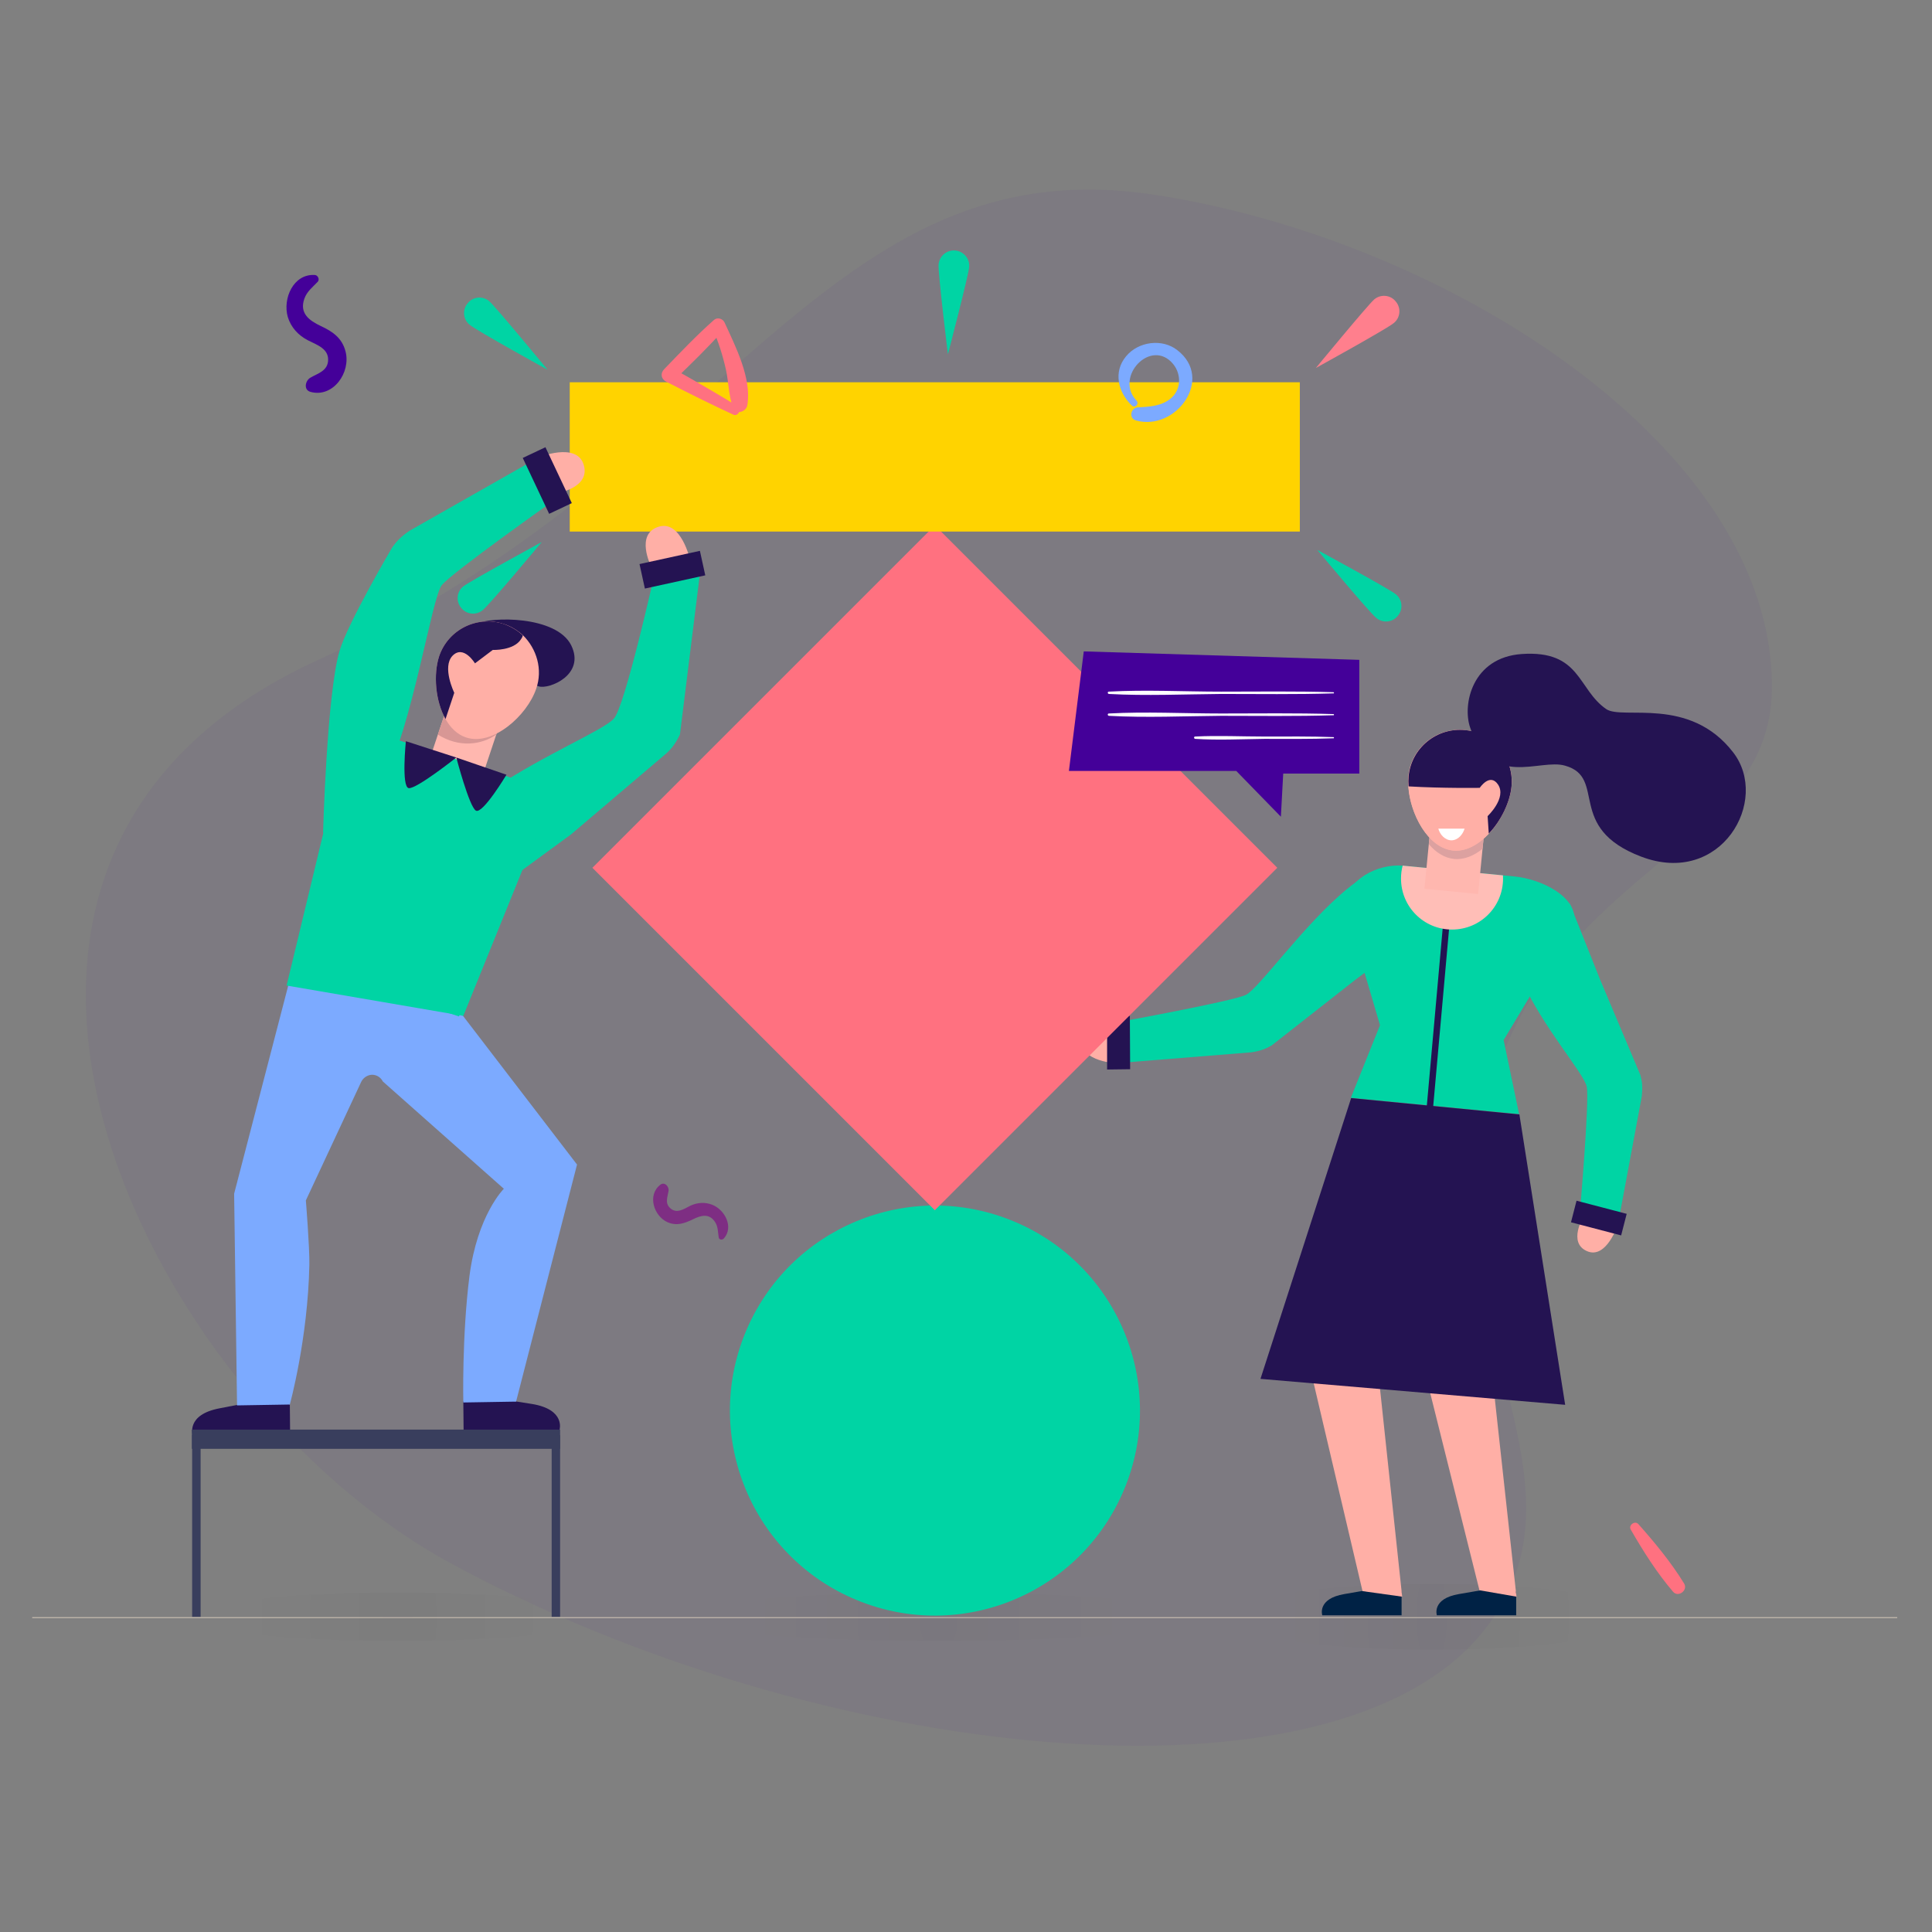 <svg width="540" height="540" viewBox="0 0 540 540" fill="none" xmlns="http://www.w3.org/2000/svg">
<rect x="0" y="0" width="540" height="540" fill="#808080" stroke="none"/>
<path opacity="0.05" d="M89.133 184.36C204.003 132.11 230.673 40.42 322.633 54.44C404.633 66.94 495.843 125.26 495.253 192.51C494.823 241.67 422.013 243.67 412.843 324.05C406.843 376.33 444.913 417.6 414.843 455.61C373.143 508.37 228.483 492.61 125.843 436.85C40.123 390.27 -34.057 240.4 89.133 184.36Z" fill="#440099"/>
<path d="M530.28 452H9V452.26H530.28V452Z" fill="#C9BEB1"/>
<g opacity="0.2">
<path opacity="0.2" d="M400.143 461.106C432.684 461.106 459.064 456.983 459.064 451.897C459.064 446.811 432.684 442.688 400.143 442.688C367.602 442.688 341.222 446.811 341.222 451.897C341.222 456.983 367.602 461.106 400.143 461.106Z" fill="url(#paint0_radial)"/>
</g>
<g opacity="0.2">
<path opacity="0.2" d="M262.335 458.662C303.562 458.662 336.984 455.633 336.984 451.897C336.984 448.162 303.562 445.133 262.335 445.133C221.107 445.133 187.685 448.162 187.685 451.897C187.685 455.633 221.107 458.662 262.335 458.662Z" fill="url(#paint1_radial)"/>
</g>
<g opacity="0.2">
<path opacity="0.2" d="M111.079 458.662C143.215 458.662 169.267 455.633 169.267 451.897C169.267 448.162 143.215 445.133 111.079 445.133C78.943 445.133 52.891 448.162 52.891 451.897C52.891 455.633 78.943 458.662 111.079 458.662Z" fill="url(#paint2_radial)"/>
</g>
<path d="M391.749 444.889V451.49H369.582C369.582 451.49 368.034 446.845 375.776 445.541C383.436 444.237 387.022 443.585 387.022 443.585L391.749 444.889Z" fill="#002245"/>
<path d="M423.777 444.889V451.49H401.61C401.61 451.49 400.062 446.845 407.804 445.541C415.546 444.237 419.05 443.585 419.05 443.585L423.777 444.889Z" fill="#002245"/>
<path d="M366.893 385.397L380.829 444.726L391.912 446.274L385.474 385.886L366.893 385.397Z" fill="#FFAFA6"/>
<path d="M398.757 385.397L413.508 444.482L423.858 446.274L416.442 378.552L398.757 385.397Z" fill="#FFAFA6"/>
<path d="M442.602 340.004C442.602 340.004 438.12 347.338 443.58 349.702C449.04 352.065 452.219 342.204 452.219 342.204L442.602 340.004Z" fill="#FFAFA6"/>
<path d="M438.772 252.56C428.096 258.672 417.746 257.123 425.081 273.504C431.274 287.277 442.684 299.908 443.499 303.739C444.313 307.569 441.543 339.352 441.543 339.352L452.219 342.204L458.901 306.347C459.146 303.657 458.983 302.19 458.494 300.479L447.247 273.83L438.772 252.56Z" fill="#00D4A4"/>
<path d="M453.115 345.301L439.098 341.634L440.646 335.604L454.663 339.271L453.115 345.301Z" fill="#241352"/>
<path d="M397.943 259.569C388.978 250.604 390.934 236.668 376.591 248.404C364.53 258.265 351.898 276.275 348.23 278.068C344.563 279.861 312.291 285.729 312.291 285.729V297.138L349.779 294.123C352.468 293.715 353.935 293.063 355.484 292.167L378.954 273.749L397.943 259.569Z" fill="#00D4A4"/>
<path d="M311.965 287.033C311.965 287.033 303.489 284.588 302.593 290.7C301.696 296.812 312.372 297.22 312.372 297.22L311.965 287.033Z" fill="#FFAFA6"/>
<path d="M309.438 298.931V283.936H315.795L315.877 298.849L309.438 298.931Z" fill="#241352"/>
<path d="M392.238 241.966L423.369 244.981C430.785 245.714 441.298 250.686 439.913 258.02L420.272 290.7L424.591 311.4L377.569 306.836L385.718 286.544L375.939 253.375C376.02 246.04 384.903 241.314 392.238 241.966Z" fill="#00D4A4"/>
<path d="M404.081 249.998L397.519 323.375L399.305 323.535L405.867 250.158L404.081 249.998Z" fill="#241352"/>
<path fill-rule="evenodd" clip-rule="evenodd" d="M405.847 259.813C413.752 259.813 420.109 253.456 420.109 245.551C420.109 245.252 420.1 244.956 420.082 244.662L392.238 241.965C392.172 241.959 392.106 241.954 392.04 241.949C391.743 243.099 391.586 244.306 391.586 245.551C391.586 253.456 397.942 259.813 405.847 259.813Z" fill="#FFBEB7"/>
<path d="M399.666 232.761L398.134 248.415L413.138 249.883L414.67 234.23L399.666 232.761Z" fill="#FFB7AF"/>
<path fill-rule="evenodd" clip-rule="evenodd" d="M414.375 237.252C411.967 239.18 409.247 240.336 406.479 240.085C403.743 239.833 401.323 238.247 399.354 235.953L399.666 232.761L414.671 234.23L414.375 237.252Z" fill="#DCA1A0"/>
<path d="M393.705 217.028C392.89 224.933 398.269 236.913 406.174 237.728C414.079 238.543 421.658 227.785 422.473 219.88C423.288 211.975 417.42 204.885 409.515 204.07C401.528 203.255 394.52 209.041 393.705 217.028Z" fill="#FFAFA6"/>
<path d="M422.473 219.799C422.065 224.118 419.62 229.334 416.116 233.001C413.264 236.016 409.759 238.054 406.174 237.728C399.084 237.076 394.112 227.459 393.623 219.799C393.542 218.821 393.542 217.924 393.623 217.028C394.357 209.123 401.447 203.255 409.433 204.07C417.42 204.804 423.206 211.894 422.473 219.799Z" fill="#FFAFA6"/>
<path d="M402.017 231.616C402.471 233.246 403.83 234.835 405.685 234.876C407.539 234.835 408.857 233.246 409.352 231.616H402.017Z" fill="white"/>
<path d="M424.673 311.481L377.65 306.917L352.305 385.397L437.468 392.65L424.673 311.481Z" fill="#241352"/>
<path d="M314.252 416.186C326.361 386.953 312.479 353.438 283.246 341.329C254.013 329.22 220.498 343.102 208.389 372.335C196.28 401.568 210.162 435.083 239.395 447.192C268.628 459.301 302.143 445.419 314.252 416.186Z" fill="#00D4A4"/>
<path d="M261.29 146.837L165.575 242.552L261.29 338.268L357.006 242.552L261.29 146.837Z" fill="#FF7180"/>
<path d="M363.307 106.846H159.243V148.572H363.307V106.846Z" fill="#FFD300"/>
<path d="M124.338 199.468L119.2 214.85L133.887 219.755L139.025 204.373L124.338 199.468Z" fill="#FFB7AF"/>
<path fill-rule="evenodd" clip-rule="evenodd" d="M122.384 205.317L124.338 199.467L139.025 204.373L138.712 205.307C134.531 208.251 128.265 209.031 122.384 205.317Z" fill="#D89795"/>
<path d="M81.007 392.569L81.089 400.718L53.87 401.126C53.87 401.126 51.914 395.421 61.367 393.628C70.82 391.835 75.14 390.939 75.14 390.939L81.007 392.569Z" fill="#241352"/>
<path d="M129.497 391.672L129.578 399.822L156.39 399.659C156.39 399.659 158.183 393.954 148.648 392.406C139.113 390.939 134.713 390.124 134.713 390.124L129.497 391.672Z" fill="#241352"/>
<path d="M155.494 137.896C155.494 137.896 165.11 136.429 163.154 129.909C161.199 123.39 150.441 127.872 150.441 127.872L155.494 137.896Z" fill="#FFAFA6"/>
<path d="M128.03 282.143L80.844 274.401L65.441 333.648L66.256 392.814L81.007 392.569C81.007 392.569 86.06 374.233 86.467 353.451C86.549 348.643 85.489 335.522 85.489 335.522L100.973 302.354C101.544 301.213 102.685 300.479 103.907 300.398H103.989C105.293 300.398 106.434 301.131 107.004 302.272L140.825 332.263C140.825 332.263 133.409 339.597 131.208 356.711C129.089 373.499 129.497 391.999 129.497 391.999L144.247 391.754L161.28 325.498L128.03 282.143Z" fill="#7CAAFF"/>
<path d="M141.721 217.028L111.161 206.841C103.907 204.396 96.165 208.797 94.373 216.213L82.148 268.696L128.275 284.099L149.545 234.468C152.479 227.459 148.893 219.391 141.721 217.028Z" fill="#00D4A4"/>
<path d="M90.297 232.675C103.337 237.483 103.744 224.77 107.248 218.087C115.235 203.011 120.695 167.071 123.466 163.567C126.237 160.063 155.657 139.281 155.657 139.281L150.359 127.954L114.501 148.327C111.975 150.039 110.834 151.343 109.693 152.891C109.693 152.891 97.143 174.161 94.861 182.067C91.357 194.209 90.297 232.675 90.297 232.675Z" fill="#00D4A4"/>
<path d="M152.45 125L146.112 127.992L153.487 143.616L159.825 140.624L152.45 125Z" fill="#241352"/>
<path d="M181.899 158.107C181.899 158.107 177.579 149.387 183.936 147.268C190.374 145.068 192.9 156.559 192.9 156.559L181.899 158.107Z" fill="#FFAFA6"/>
<path d="M138.625 248.566C132.105 236.342 121.266 231.534 138.136 220.287C152.316 210.834 168.533 204.151 171.549 200.891C174.645 197.632 182.958 160.388 182.958 160.388L195.834 158.677L190.048 205.292C188.744 207.981 187.603 209.367 186.136 210.671L159.569 233.245L138.625 248.566Z" fill="#00D4A4"/>
<path d="M195.626 153.964L178.748 157.658L180.247 164.504L197.125 160.811L195.626 153.964Z" fill="#241352"/>
<path d="M141.721 217.028L111.16 206.841C103.907 204.396 96.165 208.797 94.372 216.213L80.111 275.46L129.497 283.936L149.545 234.468C152.478 227.459 148.893 219.391 141.721 217.028Z" fill="#00D4A4"/>
<path d="M127.541 211.731C127.541 211.731 116.458 220.532 114.257 220.288C112.138 220.043 113.442 207.167 113.442 207.167L127.541 211.731Z" fill="#241352"/>
<path d="M127.541 211.731C127.541 211.731 131.127 225.422 133.001 226.563C134.875 227.704 141.558 216.539 141.558 216.539L127.541 211.731Z" fill="#241352"/>
<path d="M134.468 186.467C141.314 188.749 147.833 190.949 150.604 191.846C153.375 192.742 163.725 188.667 159.65 180.355C155.494 172.042 137.157 172.287 133.001 174.406C128.845 176.525 130.067 185.082 134.468 186.467Z" fill="#241352"/>
<path d="M149.87 192.498C147.344 199.996 137.728 208.634 130.23 206.108C127.785 205.293 125.911 203.419 124.525 200.974C121.673 195.921 121.103 188.505 122.732 183.452C125.259 175.955 133.327 171.961 140.824 174.406C142.862 175.058 144.655 176.199 146.122 177.503C150.033 181.333 151.745 187.12 149.87 192.498Z" fill="#FFAFA6"/>
<path d="M156.553 399.578H53.625V404.956H156.553V399.578Z" fill="#393E5D"/>
<path d="M56.07 401.125H53.706V451.897H56.07V401.125Z" fill="#393E5D"/>
<path d="M156.553 401.125H154.19V451.897H156.553V401.125Z" fill="#393E5D"/>
<path d="M410.9 203.337C408.7 196.899 411.471 183.778 425.325 182.8C441.869 181.659 440.891 192.661 448.959 198.203C453.523 201.3 472.185 194.454 484.409 210.264C494.841 223.711 481.068 247.915 458.738 239.439C437.468 231.371 449.285 217.354 437.468 214.013C430.296 211.894 416.768 220.695 410.9 203.337Z" fill="#241352"/>
<path d="M384.088 83.701C385.881 82.153 388.652 82.398 390.119 84.272C391.667 86.065 391.423 88.836 389.549 90.303C387.756 91.851 367.789 102.853 367.789 102.853C367.789 102.853 382.295 85.25 384.088 83.701Z" fill="#FF7F8D"/>
<path d="M262.335 74.004C262.498 71.64 264.535 69.847 266.898 70.01C269.262 70.173 271.055 72.211 270.892 74.574C270.729 76.937 264.942 99.023 264.942 99.023C264.942 99.023 262.172 76.367 262.335 74.004Z" fill="#00D4A4"/>
<path d="M390.119 166.093C391.994 167.56 392.238 170.331 390.69 172.124C389.223 173.998 386.452 174.242 384.659 172.694C382.785 171.227 368.197 153.706 368.197 153.706C368.197 153.706 388.245 164.544 390.119 166.093Z" fill="#00D4A4"/>
<path d="M136.75 84.191C134.957 82.642 132.186 82.887 130.719 84.761C129.171 86.554 129.415 89.325 131.29 90.792C133.083 92.34 153.049 103.342 153.049 103.342C153.049 103.342 138.543 85.739 136.75 84.191Z" fill="#00D4A4"/>
<path d="M129.497 163.893C127.622 165.36 127.378 168.13 128.926 169.923C130.393 171.798 133.164 172.042 134.957 170.494C136.831 169.027 151.419 151.505 151.419 151.505C151.419 151.505 131.371 162.426 129.497 163.893Z" fill="#00D4A4"/>
<path d="M422.473 219.799C422.065 224.118 419.62 229.334 416.116 233.001L415.79 228.111C415.79 228.111 421.169 223.059 418.724 219.31C416.442 215.887 413.59 220.206 413.59 220.206C413.59 220.206 403.321 220.369 393.705 219.799C393.623 218.821 393.623 217.924 393.705 217.028C394.438 209.123 401.528 203.255 409.515 204.07C417.42 204.804 423.206 211.894 422.473 219.799Z" fill="#241352"/>
<path d="M146.122 177.585C146.04 177.992 145.877 178.318 145.633 178.644C143.595 181.904 137.728 181.659 137.728 181.659L132.756 185.408C132.756 185.408 129.578 180.111 126.481 183.289C123.466 186.468 126.97 193.639 126.97 193.639L124.525 200.974C121.673 195.921 121.103 188.505 122.732 183.452C125.259 175.955 133.327 171.961 140.824 174.406C142.862 175.14 144.655 176.199 146.122 177.585Z" fill="#241352"/>
<path d="M379.932 184.43V216.213H358.662L358.01 228.274L345.541 215.48H298.763L302.919 182.066L379.932 184.43Z" fill="#440099"/>
<path d="M372.679 193.476C362.248 193.15 351.735 193.313 341.303 193.313C330.872 193.313 320.278 192.742 309.928 193.313C309.52 193.313 309.52 193.883 309.928 193.965C320.359 194.535 330.872 194.046 341.303 193.965C351.735 193.965 362.248 194.128 372.679 193.802C372.924 193.883 372.924 193.476 372.679 193.476Z" fill="white"/>
<path d="M372.679 199.587C362.248 199.261 351.735 199.424 341.303 199.424C330.872 199.424 320.278 198.854 309.928 199.424C309.52 199.424 309.52 199.995 309.928 200.076C320.359 200.647 330.872 200.158 341.303 200.076C351.735 200.076 362.248 200.239 372.679 199.913C372.924 199.995 372.924 199.587 372.679 199.587Z" fill="white"/>
<path d="M372.679 206.027C366.241 205.782 359.803 205.864 353.365 205.864C346.927 205.864 340.489 205.538 334.05 205.864C333.643 205.864 333.643 206.434 334.05 206.516C340.407 206.923 346.927 206.597 353.365 206.516C359.803 206.516 366.241 206.597 372.679 206.353C372.924 206.434 372.924 206.027 372.679 206.027Z" fill="white"/>
<path d="M316.366 113.366C312.535 109.698 311.068 103.994 314.736 99.593C318.159 95.437 324.841 94.54 329.079 97.882C339.429 105.868 328.671 120.619 317.507 117.522C315.469 116.952 315.958 114.018 317.996 113.855C321.255 113.692 324.76 113.529 327.368 111.247C330.138 108.802 330.22 104.646 327.938 101.793C321.826 94.296 311.313 105.298 317.67 111.98C318.485 112.877 317.262 114.181 316.366 113.366Z" fill="#7CAAFF"/>
<path d="M88.831 78.73C87.364 80.279 85.815 81.42 85.082 83.457C83.615 87.532 86.386 89.569 89.646 91.118C92.987 92.666 95.595 94.459 96.573 98.208C98.121 104.075 93.15 111.247 86.793 109.535C84.756 108.965 85.326 106.357 86.793 105.542C88.749 104.401 91.357 103.749 91.683 101.06C92.091 97.474 88.586 96.415 86.06 95.111C83.371 93.725 81.333 91.525 80.437 88.591C78.97 83.457 81.985 76.53 87.934 76.856C88.831 76.856 89.401 78.078 88.831 78.73Z" fill="#440099"/>
<path d="M457.923 425.982C462.487 431.117 467.132 436.74 470.718 442.607C471.859 444.482 469.088 446.601 467.621 444.889C463.139 439.674 459.227 433.48 455.804 427.531C455.071 426.308 456.945 424.923 457.923 425.982Z" fill="#FF7180"/>
<path d="M204.962 115.892C198.605 112.958 192.412 109.861 186.218 106.683C184.751 105.95 184.506 104.32 185.647 103.179C190.211 98.452 194.693 93.725 199.583 89.406C200.561 88.591 202.028 89.08 202.517 90.139C205.532 96.741 210.178 105.787 208.874 113.284C208.548 115.159 205.614 116.055 204.88 113.936C203.658 110.595 203.658 106.846 202.924 103.423C202.028 99.43 200.806 95.437 199.094 91.688C200.235 91.769 201.295 91.932 202.435 92.014C197.953 97.067 193.145 101.712 188.337 106.357C188.337 105.298 188.255 104.157 188.255 103.097C194.367 106.52 200.317 109.943 206.266 113.61C207.407 114.344 206.266 116.544 204.962 115.892Z" fill="#FF7180"/>
<path d="M200.887 345.872C200.642 344.405 200.724 342.938 199.909 341.634C198.279 339.026 195.916 339.678 193.634 340.819C191.271 341.96 189.152 342.694 186.625 341.634C182.713 339.923 180.839 333.974 184.588 331.121C185.81 330.225 187.033 331.692 186.87 332.833C186.625 334.463 185.81 336.174 187.196 337.56C189.07 339.434 191.189 337.886 192.982 336.989C194.938 336.093 197.057 335.93 199.094 336.745C202.598 338.13 205.125 342.938 202.354 346.117C201.865 346.687 200.968 346.524 200.887 345.872Z" fill="#7E2E83"/>
<defs>
<radialGradient id="paint0_radial" cx="0" cy="0" r="1" gradientUnits="userSpaceOnUse" gradientTransform="translate(400.162 451.898) scale(41.684 141.686)">
<stop stop-opacity="0.6"/>
<stop offset="1" stop-opacity="0"/>
</radialGradient>
<radialGradient id="paint1_radial" cx="0" cy="0" r="1" gradientUnits="userSpaceOnUse" gradientTransform="translate(262.315 451.898) scale(52.849 103.813)">
<stop stop-opacity="0.6"/>
<stop offset="1" stop-opacity="0"/>
</radialGradient>
<radialGradient id="paint2_radial" cx="0" cy="0" r="1" gradientUnits="userSpaceOnUse" gradientTransform="translate(111.07 451.898) scale(41.216 103.813)">
<stop stop-opacity="0.6"/>
<stop offset="1" stop-opacity="0"/>
</radialGradient>
</defs>
</svg>
